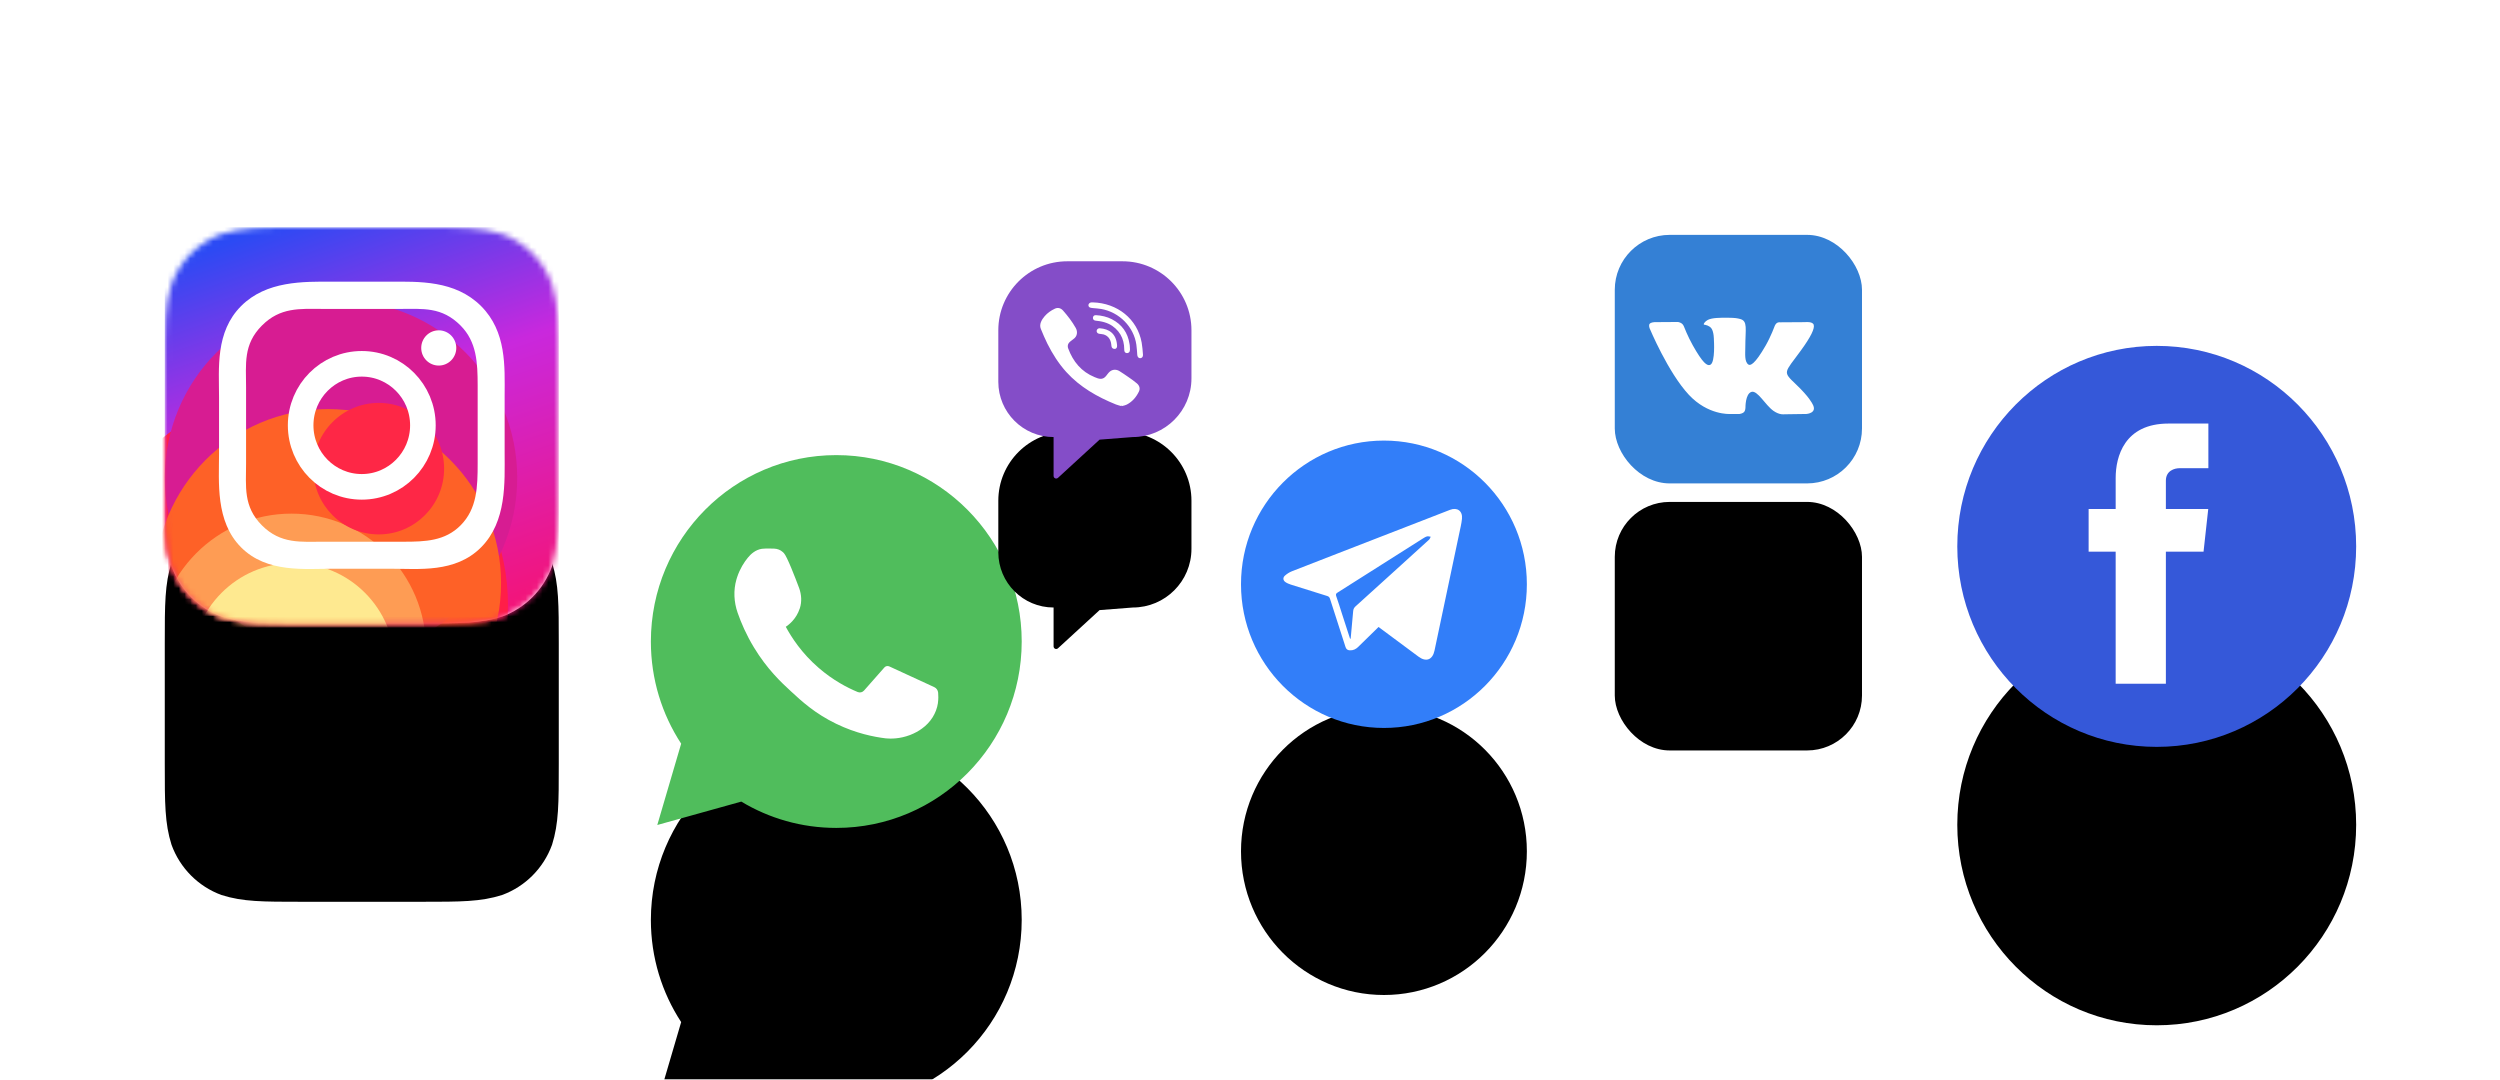 <svg xmlns="http://www.w3.org/2000/svg" xmlns:xlink="http://www.w3.org/1999/xlink" width="440" height="190" viewBox="0 0 440 190">
    <defs>
        <filter id="olb1hwgz4a" width="276.2%" height="313.4%" x="-88.1%" y="-69.3%" filterUnits="objectBoundingBox">
            <feOffset dy="12" in="SourceAlpha" result="shadowOffsetOuter1"/>
            <feGaussianBlur in="shadowOffsetOuter1" result="shadowBlurOuter1" stdDeviation="13"/>
            <feColorMatrix in="shadowBlurOuter1" result="shadowMatrixOuter1" values="0 0 0 0 0 0 0 0 0 0 0 0 0 0 0 0 0 0 0.23 0"/>
            <feOffset dy="37" in="SourceAlpha" result="shadowOffsetOuter2"/>
            <feGaussianBlur in="shadowOffsetOuter2" result="shadowBlurOuter2" stdDeviation="13"/>
            <feColorMatrix in="shadowBlurOuter2" result="shadowMatrixOuter2" values="0 0 0 0 0 0 0 0 0 0 0 0 0 0 0 0 0 0 0.05 0"/>
            <feMerge>
                <feMergeNode in="shadowMatrixOuter1"/>
                <feMergeNode in="shadowMatrixOuter2"/>
            </feMerge>
        </filter>
        <filter id="f6s4afqj5c" width="296.8%" height="345.2%" x="-98.4%" y="-76.1%" filterUnits="objectBoundingBox">
            <feOffset dy="11" in="SourceAlpha" result="shadowOffsetOuter1"/>
            <feGaussianBlur in="shadowOffsetOuter1" result="shadowBlurOuter1" stdDeviation="10.5"/>
            <feColorMatrix in="shadowBlurOuter1" result="shadowMatrixOuter1" values="0 0 0 0 0 0 0 0 0 0 0 0 0 0 0 0 0 0 0.23 0"/>
            <feOffset dy="36" in="SourceAlpha" result="shadowOffsetOuter2"/>
            <feGaussianBlur in="shadowOffsetOuter2" result="shadowBlurOuter2" stdDeviation="10.5"/>
            <feColorMatrix in="shadowBlurOuter2" result="shadowMatrixOuter2" values="0 0 0 0 0 0 0 0 0 0 0 0 0 0 0 0 0 0 0.05 0"/>
            <feMerge>
                <feMergeNode in="shadowMatrixOuter1"/>
                <feMergeNode in="shadowMatrixOuter2"/>
            </feMerge>
        </filter>
        <filter id="ekccbs97oe" width="327.5%" height="383.5%" x="-113.8%" y="-88%" filterUnits="objectBoundingBox">
            <feOffset dy="11" in="SourceAlpha" result="shadowOffsetOuter1"/>
            <feGaussianBlur in="shadowOffsetOuter1" result="shadowBlurOuter1" stdDeviation="10.5"/>
            <feColorMatrix in="shadowBlurOuter1" result="shadowMatrixOuter1" values="0 0 0 0 0 0 0 0 0 0 0 0 0 0 0 0 0 0 0.23 0"/>
            <feOffset dy="36" in="SourceAlpha" result="shadowOffsetOuter2"/>
            <feGaussianBlur in="shadowOffsetOuter2" result="shadowBlurOuter2" stdDeviation="10.5"/>
            <feColorMatrix in="shadowBlurOuter2" result="shadowMatrixOuter2" values="0 0 0 0 0 0 0 0 0 0 0 0 0 0 0 0 0 0 0.05 0"/>
            <feMerge>
                <feMergeNode in="shadowMatrixOuter1"/>
                <feMergeNode in="shadowMatrixOuter2"/>
            </feMerge>
        </filter>
        <filter id="9lu269jxih" width="265.8%" height="300.8%" x="-82.9%" y="-65.3%" filterUnits="objectBoundingBox">
            <feOffset dy="12" in="SourceAlpha" result="shadowOffsetOuter1"/>
            <feGaussianBlur in="shadowOffsetOuter1" result="shadowBlurOuter1" stdDeviation="13"/>
            <feColorMatrix in="shadowBlurOuter1" result="shadowMatrixOuter1" values="0 0 0 0 0 0 0 0 0 0 0 0 0 0 0 0 0 0 0.21 0"/>
            <feOffset dy="37" in="SourceAlpha" result="shadowOffsetOuter2"/>
            <feGaussianBlur in="shadowOffsetOuter2" result="shadowBlurOuter2" stdDeviation="13"/>
            <feColorMatrix in="shadowBlurOuter2" result="shadowMatrixOuter2" values="0 0 0 0 0 0 0 0 0 0 0 0 0 0 0 0 0 0 0.05 0"/>
            <feMerge>
                <feMergeNode in="shadowMatrixOuter1"/>
                <feMergeNode in="shadowMatrixOuter2"/>
            </feMerge>
        </filter>
        <filter id="d9tdlnpkik" width="153.1%" height="152.8%" x="-26.5%" y="-26.4%" filterUnits="objectBoundingBox">
            <feGaussianBlur in="SourceGraphic" stdDeviation="6.625"/>
        </filter>
        <filter id="z9g2prbnzl" width="164.1%" height="163.7%" x="-32%" y="-31.9%" filterUnits="objectBoundingBox">
            <feGaussianBlur in="SourceGraphic" stdDeviation="6.625"/>
        </filter>
        <filter id="5y4n3yl9qm" width="165.2%" height="164.9%" x="-32.6%" y="-32.4%" filterUnits="objectBoundingBox">
            <feGaussianBlur in="SourceGraphic" stdDeviation="6.625"/>
        </filter>
        <filter id="z88jng9ipn" width="183.9%" height="183.4%" x="-41.9%" y="-41.7%" filterUnits="objectBoundingBox">
            <feGaussianBlur in="SourceGraphic" stdDeviation="6.625"/>
        </filter>
        <filter id="hyjhszj9wo" width="187.2%" height="186.7%" x="-43.6%" y="-43.4%" filterUnits="objectBoundingBox">
            <feGaussianBlur in="SourceGraphic" stdDeviation="5.197"/>
        </filter>
        <filter id="6xtfwn617p" width="235.4%" height="234.7%" x="-67.7%" y="-67.4%" filterUnits="objectBoundingBox">
            <feGaussianBlur in="SourceGraphic" stdDeviation="5.197"/>
        </filter>
        <filter id="5mlj0uob8q" width="263.8%" height="298.4%" x="-81.9%" y="-64.5%" filterUnits="objectBoundingBox">
            <feOffset dy="12" in="SourceAlpha" result="shadowOffsetOuter1"/>
            <feGaussianBlur in="shadowOffsetOuter1" result="shadowBlurOuter1" stdDeviation="13"/>
            <feColorMatrix in="shadowBlurOuter1" result="shadowMatrixOuter1" values="0 0 0 0 0 0 0 0 0 0 0 0 0 0 0 0 0 0 0.21 0"/>
            <feOffset dy="37" in="SourceAlpha" result="shadowOffsetOuter2"/>
            <feGaussianBlur in="shadowOffsetOuter2" result="shadowBlurOuter2" stdDeviation="13"/>
            <feColorMatrix in="shadowBlurOuter2" result="shadowMatrixOuter2" values="0 0 0 0 0 0 0 0 0 0 0 0 0 0 0 0 0 0 0.05 0"/>
            <feMerge>
                <feMergeNode in="shadowMatrixOuter1"/>
                <feMergeNode in="shadowMatrixOuter2"/>
            </feMerge>
        </filter>
        <filter id="lr2j10jfns" width="282.4%" height="319.7%" x="-91.2%" y="-70.6%" filterUnits="objectBoundingBox">
            <feOffset dy="4" in="SourceAlpha" result="shadowOffsetOuter1"/>
            <feGaussianBlur in="shadowOffsetOuter1" result="shadowBlurOuter1" stdDeviation="6"/>
            <feColorMatrix in="shadowBlurOuter1" result="shadowMatrixOuter1" values="0 0 0 0 0 0 0 0 0 0 0 0 0 0 0 0 0 0 0.26 0"/>
            <feOffset dy="26" in="SourceAlpha" result="shadowOffsetOuter2"/>
            <feGaussianBlur in="shadowOffsetOuter2" result="shadowBlurOuter2" stdDeviation="6"/>
            <feColorMatrix in="shadowBlurOuter2" result="shadowMatrixOuter2" values="0 0 0 0 0 0 0 0 0 0 0 0 0 0 0 0 0 0 0.05 0"/>
            <feMerge>
                <feMergeNode in="shadowMatrixOuter1"/>
                <feMergeNode in="shadowMatrixOuter2"/>
            </feMerge>
        </filter>
        <path id="z5x85vsudb" d="M32.633 0C14.611 0 0 14.692 0 32.814c0 6.63 1.96 12.815 5.331 17.973L1.128 65.101l14.786-4.119c4.888 2.944 10.609 4.632 16.72 4.632 18.021 0 32.632-14.692 32.632-32.814 0-18.108-14.61-32.8-32.633-32.8z"/>
        <path id="laofyk5clg" d="M45.169 0C52.13 0 55.61 0 59.358 1.191c4.091 1.497 7.313 4.737 8.803 8.85 1.184 3.767 1.184 7.266 1.184 14.265v21.103c0 7 0 10.498-1.184 14.265-1.49 4.113-4.712 7.353-8.803 8.85-3.748 1.19-7.228 1.19-14.19 1.19H24.178c-6.962 0-10.443 0-14.19-1.19-4.09-1.497-7.313-4.737-8.802-8.85C0 55.907 0 52.408 0 45.41V24.306c0-6.999 0-10.498 1.185-14.265 1.489-4.113 4.711-7.353 8.802-8.85C13.734 0 17.215 0 24.177 0h20.992z"/>
        <path id="th0rxqzvat" d="M12.143 0h9.707c6.706 0 12.143 5.436 12.143 12.143v8.466c0 5.704-4.624 10.327-10.327 10.327l-5.843.455-7.331 6.73c-.186.17-.474.158-.644-.028-.077-.084-.12-.193-.12-.307v-6.85C4.356 30.936 0 26.58 0 21.208v-9.065C0 5.436 5.436 0 12.143 0z"/>
        <ellipse id="f9fkilsiad" cx="25.155" cy="25.289" rx="25.155" ry="25.289"/>
        <ellipse id="9nn1mn16jr" cx="35.101" cy="35.288" rx="35.101" ry="35.288"/>
        <linearGradient id="juhc922bai" x1="52.763%" x2="90.301%" y1="-8.824%" y2="100%">
            <stop offset="0%" stop-color="#2B4AF4"/>
            <stop offset="41.094%" stop-color="#C928DD"/>
            <stop offset="100%" stop-color="#F61372"/>
        </linearGradient>
        <rect id="lnyglk940f" width="43.511" height="43.743" x="0" y="0" rx="9.665"/>
    </defs>
    <g fill="none" fill-rule="evenodd">
        <g>
            <g>
                <g>
                    <g>
                        <g>
                            <path fill="#FFF" fill-opacity="0" d="M0 0H440V190H0z" transform="translate(40 -7509) translate(-460 7285) translate(420) translate(0 224)"/>
                            <g>
                                <g fill-rule="nonzero" transform="translate(40 -7509) translate(-460 7285) translate(420) translate(0 224) translate(114.554 80.099)">
                                    <use fill="#000" filter="url(#olb1hwgz4a)" xlink:href="#z5x85vsudb"/>
                                    <use fill="#50BD5C" xlink:href="#z5x85vsudb"/>
                                </g>
                                <path fill="#FFF" d="M50.561 41.82c-.04-.431-.295-.81-.685-.985-2.632-1.215-5.277-2.43-7.91-3.646-.295-.135-.658-.068-.872.189l-3.573 4.051c-.282.324-.725.432-1.114.27-1.854-.77-4.351-2.066-6.876-4.254-3.022-2.606-4.794-5.4-5.788-7.224.497-.338 1.853-1.35 2.457-3.227 0-.014.014-.027.014-.027.376-1.162.295-2.417-.121-3.565-.712-1.904-2.135-5.59-2.686-6.158-.094-.094-.201-.189-.201-.189-.403-.365-.927-.567-1.477-.594-.188-.014-.39-.014-.605-.014-.618-.013-1.168-.013-1.571.04-1.141.163-1.974.933-2.498 1.58-.631.77-1.383 1.918-1.88 3.43-.04.136-.08.257-.12.392-.551 1.918-.444 3.97.214 5.86.618 1.77 1.518 3.876 2.874 6.105 2.296 3.794 4.794 6.144 6.486 7.697 1.907 1.769 4.27 3.943 8.018 5.752 3.464 1.675 6.607 2.296 8.715 2.552.86.081 2.444.095 4.257-.594.833-.324 1.531-.716 2.095-1.134 1.49-1.067 2.538-2.674 2.807-4.483v-.04c.094-.69.08-1.284.04-1.783z" transform="translate(40 -7509) translate(-460 7285) translate(420) translate(0 224) translate(114.554 80.099)"/>
                            </g>
                            <g fill-rule="nonzero">
                                <g transform="translate(40 -7509) translate(-460 7285) translate(420) translate(0 224) translate(218.417 77.542)">
                                    <use fill="#000" filter="url(#f6s4afqj5c)" xlink:href="#f9fkilsiad"/>
                                    <use fill="#327EF9" xlink:href="#f9fkilsiad"/>
                                </g>
                                <path fill="#FFF" d="M24.211 32.806c-1.208 1.176-2.397 2.341-3.586 3.507-.413.405-.875.632-1.474.603-.403-.02-.629-.198-.757-.583-.904-2.825-1.827-5.65-2.731-8.486-.089-.276-.216-.405-.492-.494-2.132-.652-4.274-1.323-6.396-2.005-.325-.109-.659-.237-.944-.435-.442-.296-.5-.78-.108-1.136.364-.326.796-.602 1.248-.78 2.614-1.037 5.237-2.045 7.861-3.062 6.652-2.579 13.304-5.167 19.957-7.745 1.267-.494 2.24.198 2.102 1.58-.088.88-.314 1.749-.49 2.618-1.445 6.856-2.89 13.721-4.344 20.577-.344 1.63-1.484 2.055-2.81 1.067-2.23-1.65-4.461-3.31-6.692-4.969-.108-.089-.216-.168-.344-.257zm-5.01 2.085c.029-.01.048-.01.078-.02.01-.07.03-.129.039-.188.147-1.55.295-3.112.423-4.663.029-.345.147-.592.402-.83 2.054-1.847 4.108-3.714 6.151-5.57 2.27-2.055 4.54-4.11 6.8-6.175.138-.128.197-.345.295-.523-.216-.02-.442-.109-.639-.06-.265.07-.51.228-.747.376-5.001 3.17-10.012 6.342-15.014 9.513-.285.178-.334.326-.226.642.374 1.067.708 2.143 1.052 3.22.461 1.423.923 2.855 1.385 4.278z" transform="translate(40 -7509) translate(-460 7285) translate(420) translate(0 224) translate(218.417 77.542)"/>
                            </g>
                            <g>
                                <g transform="translate(40 -7509) translate(-460 7285) translate(420) translate(0 224) translate(284.201 41.337)">
                                    <use fill="#000" filter="url(#ekccbs97oe)" xlink:href="#lnyglk940f"/>
                                    <use fill="#3480D5" xlink:href="#lnyglk940f"/>
                                </g>
                                <path fill="#FFF" d="M21.97 31.52s.523-.059.79-.355c.247-.272.239-.783.239-.783s-.034-2.391 1.046-2.743c1.064-.347 2.43 2.31 3.88 3.333 1.095.773 1.927.604 1.927.604l3.874-.055s2.027-.129 1.066-1.767c-.079-.133-.56-1.211-2.88-3.425-2.43-2.318-2.104-1.943.822-5.952 1.782-2.441 2.494-3.931 2.271-4.57-.212-.608-1.522-.447-1.522-.447l-4.362.028s-.323-.046-.563.102c-.235.144-.385.48-.385.48s-.69 1.89-1.61 3.496c-1.943 3.39-2.72 3.57-3.037 3.36-.739-.492-.554-1.972-.554-3.023 0-3.286.484-4.656-.944-5.01-.474-.118-.824-.196-2.036-.208-1.556-.017-2.873.005-3.62.38-.495.25-.878.806-.645.839.288.039.941.18 1.287.665.447.625.432 2.029.432 2.029s.256 3.867-.6 4.347c-.588.33-1.395-.343-3.126-3.419-.887-1.575-1.557-3.317-1.557-3.317s-.13-.325-.36-.5c-.28-.21-.67-.277-.67-.277l-4.144.028s-.622.018-.851.296c-.203.247-.016.759-.016.759s3.244 7.803 6.919 11.736c3.37 3.606 7.195 3.37 7.195 3.37h1.733z" transform="translate(40 -7509) translate(-460 7285) translate(420) translate(0 224) translate(284.201 41.337)"/>
                            </g>
                            <g>
                                <g transform="translate(40 -7509) translate(-460 7285) translate(420) translate(0 224) translate(29 40)">
                                    <mask id="05kdoxrvjj" fill="#fff">
                                        <use xlink:href="#laofyk5clg"/>
                                    </mask>
                                    <g>
                                        <use fill="#000" filter="url(#9lu269jxih)" xlink:href="#laofyk5clg"/>
                                        <use fill="#FFF" xlink:href="#laofyk5clg"/>
                                    </g>
                                    <path fill="url(#juhc922bai)" d="M0 0H69.345V69.715H0z" mask="url(#05kdoxrvjj)"/>
                                    <ellipse cx="22.957" cy="66.515" fill="#FF1E48" filter="url(#d9tdlnpkik)" mask="url(#05kdoxrvjj)" rx="37.449" ry="37.649"/>
                                    <ellipse cx="31.016" cy="44.11" fill="#D71C92" filter="url(#z9g2prbnzl)" mask="url(#05kdoxrvjj)" rx="31.016" ry="31.181"/>
                                    <ellipse cx="28.713" cy="62.634" fill="#FE6127" filter="url(#5y4n3yl9qm)" mask="url(#05kdoxrvjj)" rx="30.474" ry="30.636"/>
                                    <ellipse cx="22.289" cy="74.226" fill="#FEE990" filter="url(#z88jng9ipn)" mask="url(#05kdoxrvjj)" opacity=".655" rx="23.702" ry="23.828"/>
                                    <ellipse cx="22.618" cy="77.068" fill="#FEE990" filter="url(#hyjhszj9wo)" mask="url(#05kdoxrvjj)" rx="17.878" ry="17.973"/>
                                    <ellipse cx="37.652" cy="42.483" fill="#FE2746" filter="url(#6xtfwn617p)" mask="url(#05kdoxrvjj)" rx="11.512" ry="11.574"/>
                                </g>
                                <g transform="translate(40 -7509) translate(-460 7285) translate(420) translate(0 224) translate(29 40) translate(9.456 9.507)">
                                    <path fill="#FFF" d="M19.976.065h10.186c5.046 0 11.461-.287 16.053 4.3 4.497 4.492 4.16 10.666 4.145 15.682v10.238c0 5.071.4 11.973-4.145 16.538-4.545 4.564-11.007 3.762-16.053 3.762h-9.868c-5.046 0-11.776.806-16.32-3.762C-.573 42.254.095 35.356.095 30.285v-9.92c0-5.07-.669-11.432 3.877-16C8.424-.108 14.968.057 19.976.065zM42.61 7.793c-3.315-3.337-6.634-2.931-10.726-2.931H18.268c-3.96-.018-7.402-.314-10.628 2.93-3.318 3.33-2.788 6.758-2.788 10.87v13.373c0 4.113-.524 7.589 2.788 10.918 3.315 3.327 6.85 2.883 10.941 2.883h14.02c3.808-.005 7.265-.12 10.008-2.883 2.915-2.93 3.003-6.805 3.003-10.918V18.3c-.006-3.974-.154-7.635-3.003-10.508z"/>
                                    <ellipse cx="25.216" cy="25.351" stroke="#FFF" stroke-width="4.505" rx="10.758" ry="10.827"/>
                                    <ellipse cx="38.764" cy="11.732" fill="#FFF" rx="3.085" ry="3.101"/>
                                </g>
                            </g>
                            <g fill-rule="nonzero">
                                <g transform="translate(40 -7509) translate(-460 7285) translate(420) translate(0 224) translate(344.483 60.875)">
                                    <use fill="#000" filter="url(#5mlj0uob8q)" xlink:href="#9nn1mn16jr"/>
                                    <use fill="#3558D9" xlink:href="#9nn1mn16jr"/>
                                </g>
                                <path fill="#FFF" d="M43.342 36.224h-6.63v23.239h-8.838V36.224h-4.759v-7.518h4.76v-5.463c0-3.731 1.514-9.573 9.3-9.573h7.016v7.86H39.1c-.836 0-2.389.413-2.389 2.192v4.984h7.457l-.827 7.518z" transform="translate(40 -7509) translate(-460 7285) translate(420) translate(0 224) translate(344.483 60.875)"/>
                            </g>
                            <g>
                                <g transform="translate(40 -7509) translate(-460 7285) translate(420) translate(0 224) translate(175.703 45.986)">
                                    <use fill="#000" filter="url(#lr2j10jfns)" xlink:href="#th0rxqzvat"/>
                                    <use fill="#844DC8" xlink:href="#th0rxqzvat"/>
                                </g>
                                <path fill="#FFF" fill-rule="nonzero" d="M11.396 8.676c.838.95 1.607 1.95 2.23 3.053.383.678.278 1.507-.416 1.968-.17.112-.323.244-.48.37-.138.112-.268.224-.362.374-.173.275-.181.6-.07.898.856 2.302 2.299 4.092 4.667 5.056.38.154.76.334 1.196.284.731-.083.968-.868 1.48-1.278.501-.4 1.141-.406 1.68-.072.54.334 1.063.693 1.583 1.055.51.356 1.018.704 1.489 1.11.453.39.609.901.354 1.43-.467.97-1.146 1.776-2.125 2.29-.221.117-.477.17-.73.235l-.189.051c.312-.093-.358-.106 0 0-.358-.106-.7-.178-1.018-.306-3.29-1.335-6.316-3.058-8.714-5.698-1.364-1.502-2.431-3.197-3.333-4.99-.428-.851-.788-1.735-1.156-2.613-.335-.801.158-1.629.678-2.232.488-.567 1.115-1 1.795-1.32.53-.249 1.054-.105 1.441.335zm5.241-1.443l.044.002H16.71l.02.001-.093-.003c4.303.118 7.837 2.911 8.594 7.073.129.709.175 1.434.232 2.153.024.303-.15.59-.485.595-.345.004-.5-.279-.522-.581-.045-.599-.075-1.2-.16-1.794-.445-3.136-3-5.73-6.19-6.287-.481-.084-.972-.106-1.458-.155-.308-.032-.71-.05-.778-.424-.058-.314.213-.563.518-.58.083-.004.166 0 .25 0zm.53 2.25c.988.054 1.942.263 2.82.718 1.785.925 2.805 2.384 3.102 4.334.014.088.035.176.042.264.013.164.022.328.033.522l.007.143c.002.01.003.033.005.062-.007.052-.011.176-.043.292-.114.423-.769.475-.92.05-.044-.127-.05-.271-.051-.408-.002-.891-.2-1.782-.66-2.557-.472-.798-1.193-1.468-2.04-1.873-.512-.245-1.065-.398-1.626-.489-.245-.04-.493-.063-.74-.097-.298-.04-.458-.227-.443-.514.013-.27.214-.464.515-.447zm.692 2.306c1.668.117 2.86.961 3.03 2.882.012.136.026.279-.005.409-.045.19-.175.299-.314.333l-.046.006-.031.001h-.045l-.062-.002c-.287-.033-.443-.219-.476-.506-.026-.225-.046-.453-.101-.672-.108-.432-.343-.831-.714-1.096-.175-.124-.373-.215-.581-.274-.264-.075-.538-.054-.802-.117-.286-.069-.444-.296-.399-.558.041-.239.279-.425.546-.406z" transform="translate(40 -7509) translate(-460 7285) translate(420) translate(0 224) translate(175.703 45.986)"/>
                            </g>
                        </g>
                    </g>
                </g>
            </g>
        </g>
    </g>
</svg>
